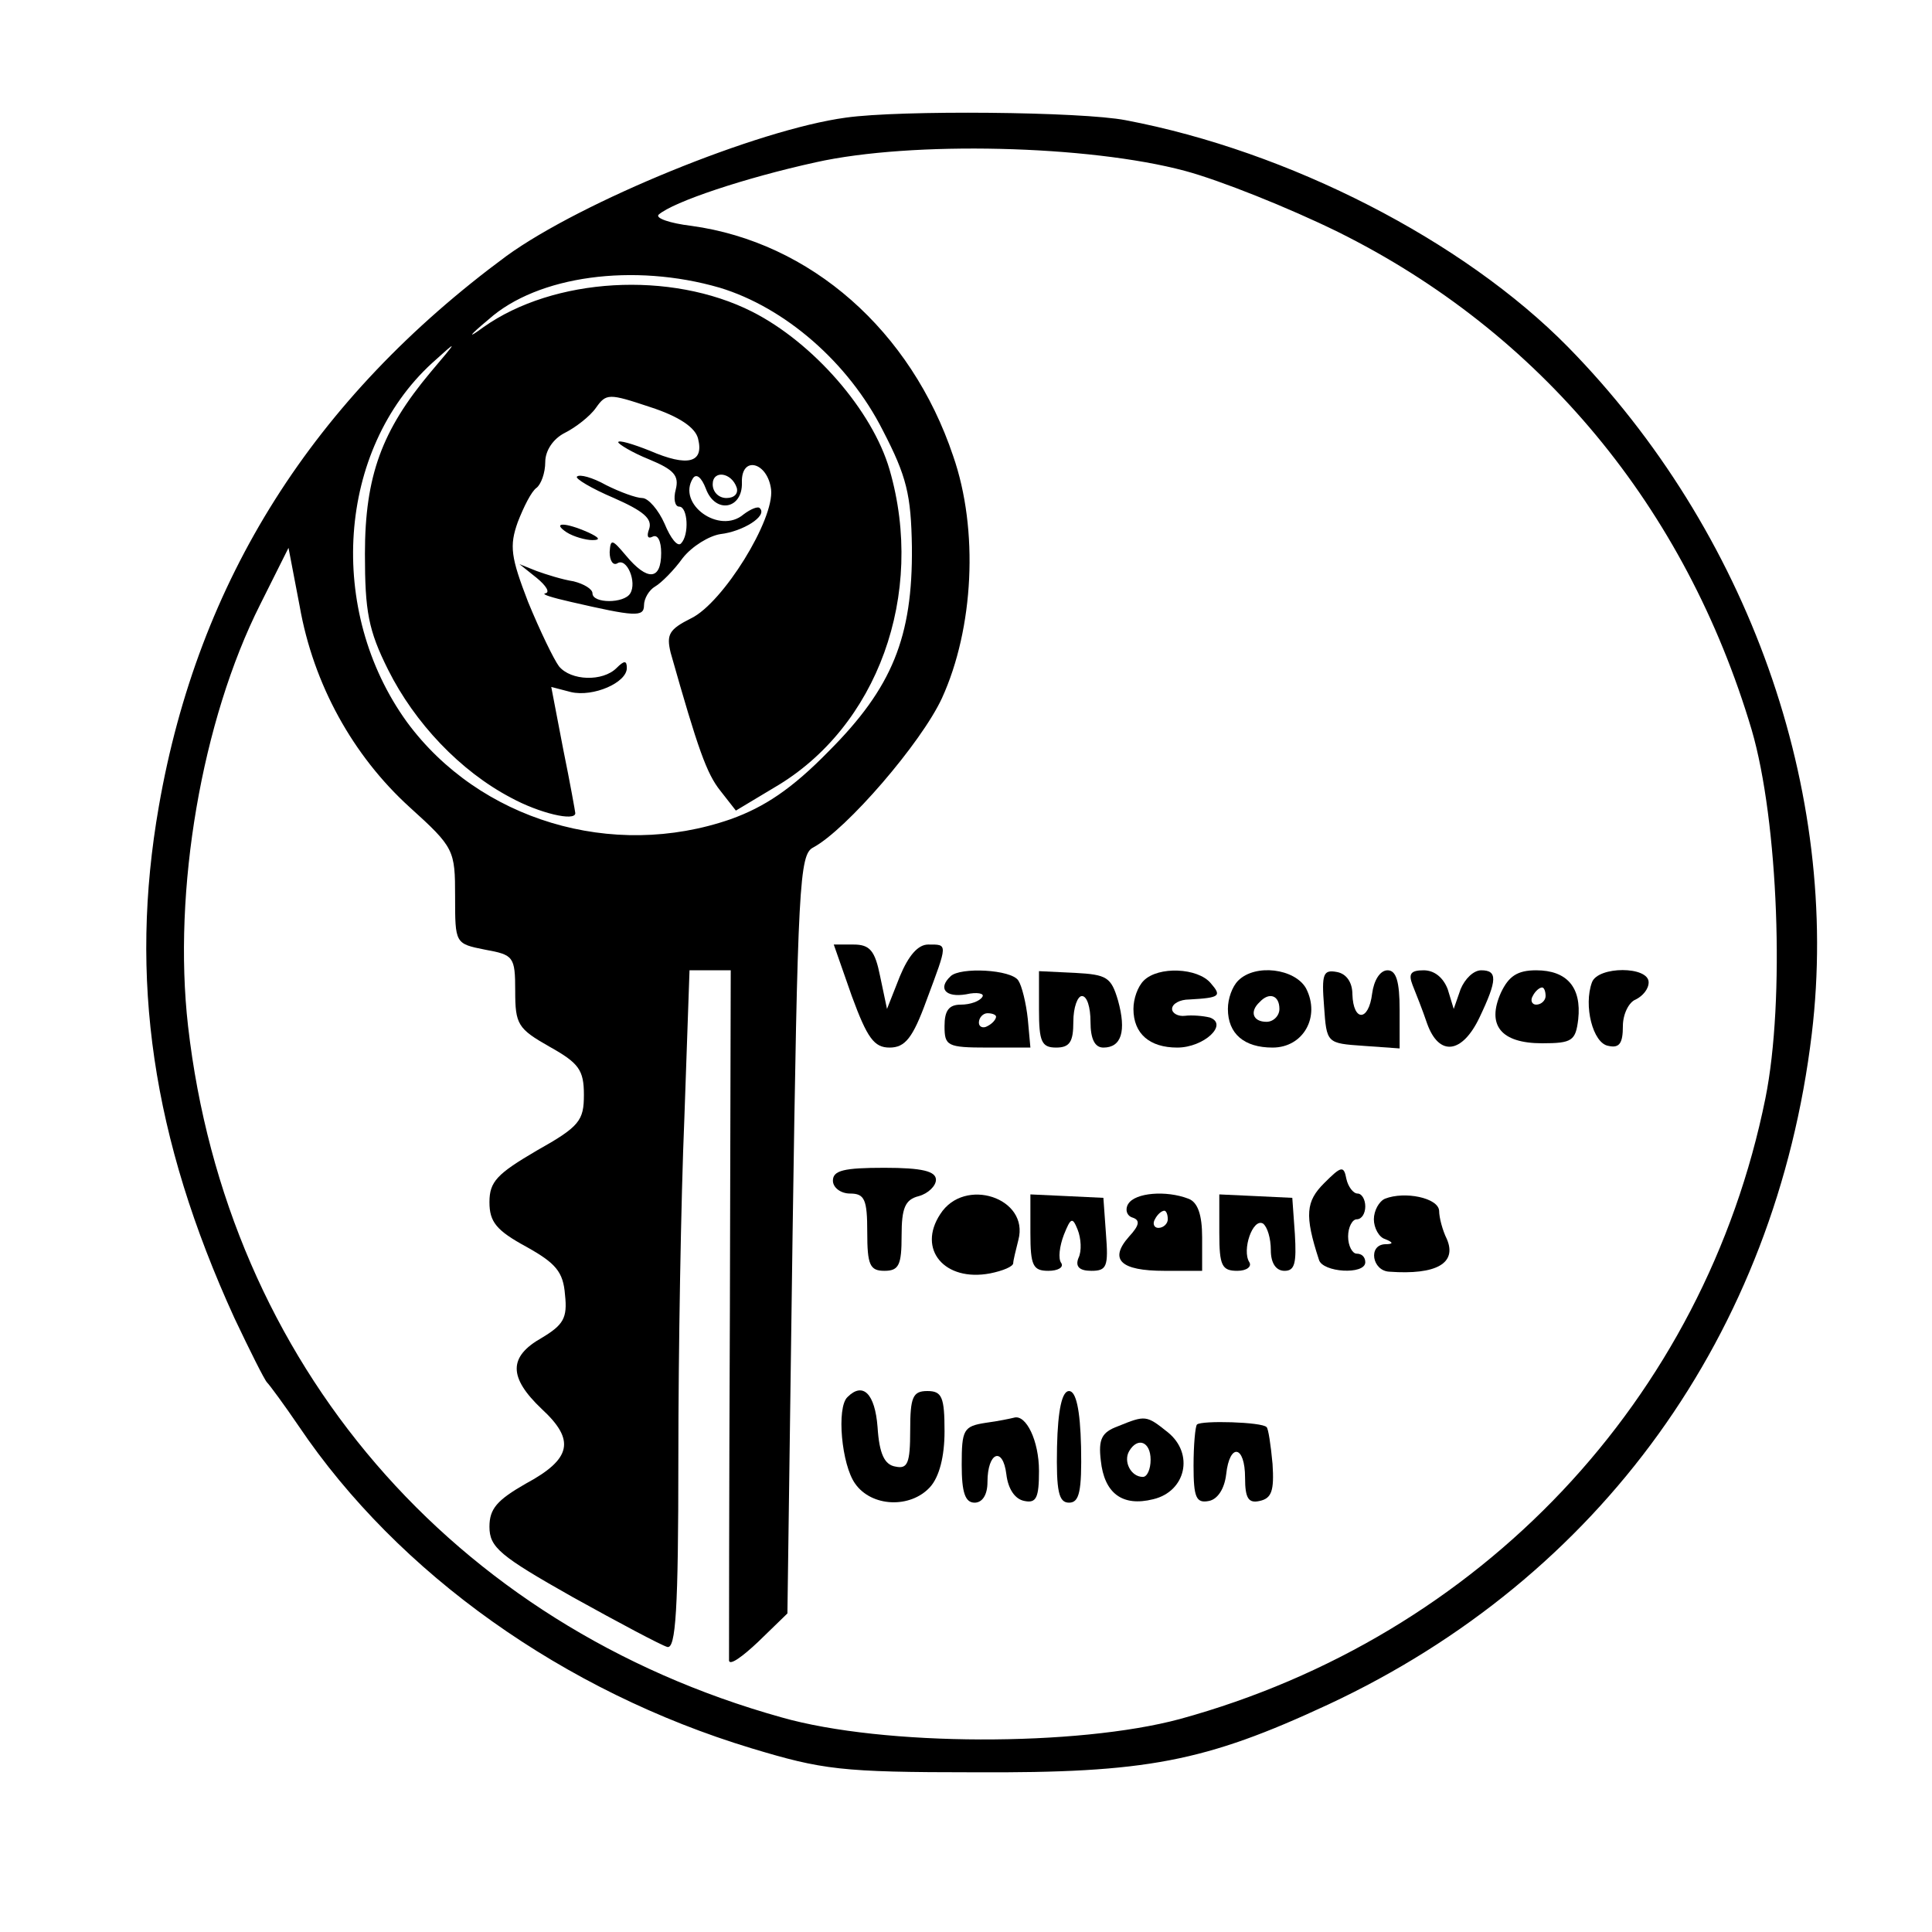 <?xml version="1.0" standalone="no"?>
<!DOCTYPE svg PUBLIC "-//W3C//DTD SVG 20010904//EN"
 "http://www.w3.org/TR/2001/REC-SVG-20010904/DTD/svg10.dtd">
<svg version="1.0" xmlns="http://www.w3.org/2000/svg"
 width="225pt" height="225pt" viewBox="0 0 225 225"
 preserveAspectRatio="xMidYMid meet">
<g transform="translate(0,225) scale(0.1,-0.1)"
fill="#000000" stroke="none">
<path d="M985 2113 c-103 -14 -308 -98 -395 -161 -225 -166 -359 -377 -405
-641 -35 -200 -8 -386 88 -596 18 -38 35 -72 38 -75 3 -3 20 -26 37 -51 116
-172 309 -309 527 -375 83 -25 104 -28 260 -28 200 -1 268 12 412 79 317 148
521 432 563 781 34 283 -74 586 -284 800 -122 124 -325 228 -515 264 -51 10
-263 12 -326 3z m395 -62 c41 -11 121 -43 178 -71 236 -117 405 -321 482 -580
31 -106 39 -315 16 -429 -71 -351 -332 -627 -682 -723 -119 -32 -345 -32 -464
2 -383 107 -646 412 -691 805 -18 158 16 356 84 491 l33 66 13 -68 c16 -91 62
-174 128 -234 52 -47 53 -50 53 -104 0 -55 0 -55 35 -62 33 -6 35 -8 35 -48 0
-39 3 -44 40 -65 34 -19 40 -27 40 -56 0 -30 -5 -37 -55 -65 -46 -27 -55 -36
-55 -60 0 -23 8 -33 43 -52 34 -19 43 -29 45 -56 3 -27 -2 -35 -27 -50 -39
-22 -39 -46 0 -83 39 -36 35 -58 -19 -87 -33 -19 -42 -29 -42 -50 0 -24 12
-34 97 -82 54 -30 103 -56 110 -58 10 -3 13 43 13 220 0 123 3 301 7 396 l6
172 24 0 24 0 -1 -397 c-1 -219 -1 -402 -1 -407 1 -6 16 5 34 22 l34 33 6 441
c6 408 8 443 24 451 39 21 126 122 150 174 37 81 43 196 13 282 -49 146 -166
249 -305 268 -25 3 -42 9 -38 13 17 15 101 43 183 61 112 25 318 20 430 -10z
m-542 -136 c76 -23 150 -87 190 -166 28 -54 33 -75 34 -136 1 -105 -23 -164
-97 -238 -43 -44 -75 -65 -114 -79 -138 -48 -293 -1 -377 113 -94 130 -81 317
29 418 31 28 31 28 -2 -11 -56 -67 -76 -120 -76 -211 0 -67 4 -89 27 -135 31
-62 84 -118 143 -149 33 -18 75 -28 75 -18 0 1 -6 35 -14 74 l-14 73 23 -6
c26 -6 65 11 65 28 0 9 -3 9 -12 0 -16 -16 -53 -15 -67 2 -6 8 -22 41 -36 75
-20 52 -22 65 -12 93 7 18 16 36 22 40 5 4 10 17 10 30 0 13 9 27 23 34 12 6
29 19 36 29 12 17 15 17 63 1 34 -11 53 -24 56 -37 7 -28 -12 -33 -56 -14 -20
8 -37 13 -37 10 0 -2 16 -12 36 -20 29 -12 35 -19 31 -35 -3 -11 -1 -20 4 -20
10 0 12 -33 2 -43 -4 -4 -12 6 -19 23 -7 16 -19 30 -26 30 -7 0 -26 7 -42 15
-16 9 -31 13 -34 10 -3 -2 17 -14 43 -25 34 -15 45 -24 41 -36 -3 -8 -2 -12 4
-9 6 3 10 -5 10 -19 0 -32 -16 -33 -41 -3 -16 19 -18 20 -19 4 0 -10 4 -16 9
-13 11 7 23 -22 15 -35 -7 -12 -44 -12 -44 0 0 5 -10 11 -22 14 -13 2 -32 8
-43 12 l-20 8 20 -16 c11 -9 16 -17 10 -18 -5 -1 8 -5 30 -10 74 -17 85 -18
85 -4 0 8 6 18 13 22 7 4 22 19 32 33 11 14 31 26 44 28 26 3 55 21 46 30 -2
3 -11 -1 -19 -7 -28 -24 -78 12 -59 42 4 6 10 1 15 -12 11 -30 43 -24 42 7 -1
32 30 24 34 -8 4 -35 -56 -132 -93 -150 -26 -13 -29 -19 -24 -40 32 -113 42
-141 58 -161 l18 -23 45 27 c120 70 176 225 134 370 -20 69 -89 148 -160 184
-95 48 -231 40 -313 -18 -19 -14 -18 -11 6 9 57 51 169 66 269 37z m20 -233
c2 -7 -3 -12 -12 -12 -9 0 -16 7 -16 16 0 17 22 14 28 -4z"/>
<path d="M992 1090 c18 -49 26 -60 44 -60 18 0 27 11 43 55 25 67 25 65 2 65
-12 0 -23 -13 -33 -37 l-15 -38 -8 38 c-6 30 -12 37 -31 37 l-23 0 21 -60z"/>
<path d="M1107 1113 c-15 -14 -6 -25 18 -21 13 3 22 1 19 -3 -3 -5 -14 -9 -25
-9 -14 0 -19 -7 -19 -25 0 -23 3 -25 50 -25 l50 0 -3 33 c-2 19 -7 39 -11 45
-8 13 -68 16 -79 5z m53 -47 c0 -3 -4 -8 -10 -11 -5 -3 -10 -1 -10 4 0 6 5 11
10 11 6 0 10 -2 10 -4z"/>
<path d="M1210 1074 c0 -37 3 -44 20 -44 16 0 20 7 20 30 0 17 5 30 10 30 6 0
10 -13 10 -30 0 -20 5 -30 15 -30 21 0 27 19 17 55 -8 27 -13 30 -50 32 l-42
2 0 -45z"/>
<path d="M1332 1108 c-7 -7 -12 -21 -12 -33 0 -29 19 -45 51 -45 31 0 60 27
38 35 -8 2 -21 3 -29 2 -8 -1 -15 3 -15 8 0 6 9 11 20 11 36 2 38 4 25 19 -15
18 -61 20 -78 3z"/>
<path d="M1442 1108 c-7 -7 -12 -21 -12 -33 0 -29 19 -45 52 -45 36 0 56 36
39 69 -13 23 -59 29 -79 9z m48 -33 c0 -8 -7 -15 -15 -15 -16 0 -20 12 -8 23
11 12 23 8 23 -8z"/>
<path d="M1542 1078 c3 -43 3 -43 46 -46 l42 -3 0 45 c0 33 -4 46 -14 46 -9 0
-16 -12 -18 -27 -4 -33 -22 -33 -23 -1 0 14 -7 24 -18 26 -16 3 -18 -2 -15
-40z"/>
<path d="M1645 1103 c4 -10 12 -30 17 -45 14 -39 41 -35 61 7 21 44 21 55 2
55 -9 0 -19 -10 -24 -22 l-8 -23 -7 23 c-5 13 -15 22 -28 22 -15 0 -18 -4 -13
-17z"/>
<path d="M1748 1094 c-17 -38 0 -59 48 -59 35 0 39 3 42 28 4 37 -13 57 -49
57 -22 0 -32 -7 -41 -26z m52 -4 c0 -5 -5 -10 -11 -10 -5 0 -7 5 -4 10 3 6 8
10 11 10 2 0 4 -4 4 -10z"/>
<path d="M1854 1106 c-10 -27 1 -71 19 -74 13 -3 17 3 17 23 0 14 7 28 15 31
8 4 15 12 15 20 0 19 -59 19 -66 0z"/>
<path d="M970 875 c0 -8 9 -15 20 -15 17 0 20 -7 20 -45 0 -38 3 -45 20 -45
17 0 20 7 20 41 0 32 4 42 20 46 11 3 20 12 20 19 0 10 -16 14 -60 14 -47 0
-60 -3 -60 -15z"/>
<path d="M1542 872 c-21 -21 -23 -37 -6 -89 4 -15 54 -18 54 -3 0 6 -4 10 -10
10 -5 0 -10 9 -10 20 0 11 5 20 10 20 6 0 10 7 10 15 0 8 -4 15 -9 15 -5 0
-11 8 -13 17 -3 16 -6 15 -26 -5z"/>
<path d="M1095 836 c-27 -41 5 -79 58 -69 15 3 27 8 27 12 0 3 3 15 6 27 13
49 -63 74 -91 30z"/>
<path d="M1200 814 c0 -38 3 -44 21 -44 11 0 18 4 15 9 -4 5 -2 20 3 33 8 20
10 21 16 6 4 -10 5 -25 1 -33 -4 -10 1 -15 15 -15 18 0 20 5 17 43 l-3 42 -42
2 -43 2 0 -45z"/>
<path d="M1314 848 c-4 -6 -2 -14 5 -16 9 -3 8 -9 -4 -22 -24 -27 -10 -40 41
-40 l44 0 0 39 c0 26 -5 41 -16 45 -26 10 -62 7 -70 -6z m46 -18 c0 -5 -5 -10
-11 -10 -5 0 -7 5 -4 10 3 6 8 10 11 10 2 0 4 -4 4 -10z"/>
<path d="M1420 814 c0 -38 3 -44 21 -44 11 0 17 5 14 10 -9 14 4 52 16 45 5
-4 9 -17 9 -31 0 -15 6 -24 16 -24 12 0 14 9 12 43 l-3 42 -42 2 -43 2 0 -45z"/>
<path d="M1613 854 c-7 -3 -13 -14 -13 -24 0 -10 6 -21 13 -23 10 -4 10 -6 0
-6 -20 -1 -15 -31 5 -32 55 -4 79 10 67 38 -5 10 -9 25 -9 33 -1 15 -40 23
-63 14z"/>
<path d="M987 623 c-13 -12 -7 -79 9 -101 19 -27 64 -29 87 -4 11 12 17 36 17
65 0 40 -3 47 -20 47 -17 0 -20 -7 -20 -46 0 -38 -3 -45 -17 -42 -13 2 -19 15
-21 46 -3 39 -17 53 -35 35z"/>
<path d="M1231 565 c-1 -52 2 -65 14 -65 12 0 15 13 14 65 -1 44 -6 65 -14 65
-8 0 -13 -21 -14 -65z"/>
<path d="M1148 593 c-26 -4 -28 -8 -28 -49 0 -32 4 -44 15 -44 9 0 15 9 15 24
0 35 18 42 22 9 2 -17 10 -29 21 -31 14 -3 17 4 17 35 0 35 -15 66 -29 62 -4
-1 -18 -4 -33 -6z"/>
<path d="M1302 589 c-19 -7 -23 -15 -20 -40 4 -38 25 -54 61 -45 38 9 48 53
17 78 -25 20 -26 20 -58 7z m38 -39 c0 -11 -4 -20 -9 -20 -14 0 -23 18 -16 30
10 17 25 11 25 -10z"/>
<path d="M1394 591 c-2 -2 -4 -24 -4 -48 0 -37 3 -44 18 -41 10 2 18 14 20 31
4 37 22 34 22 -4 0 -24 4 -30 17 -27 14 3 17 12 15 43 -2 22 -5 42 -7 43 -5 6
-76 8 -81 3z"/>
<path d="M660 1630 c8 -5 22 -9 30 -9 10 0 8 3 -5 9 -27 12 -43 12 -25 0z"/>
</g>
</svg>
